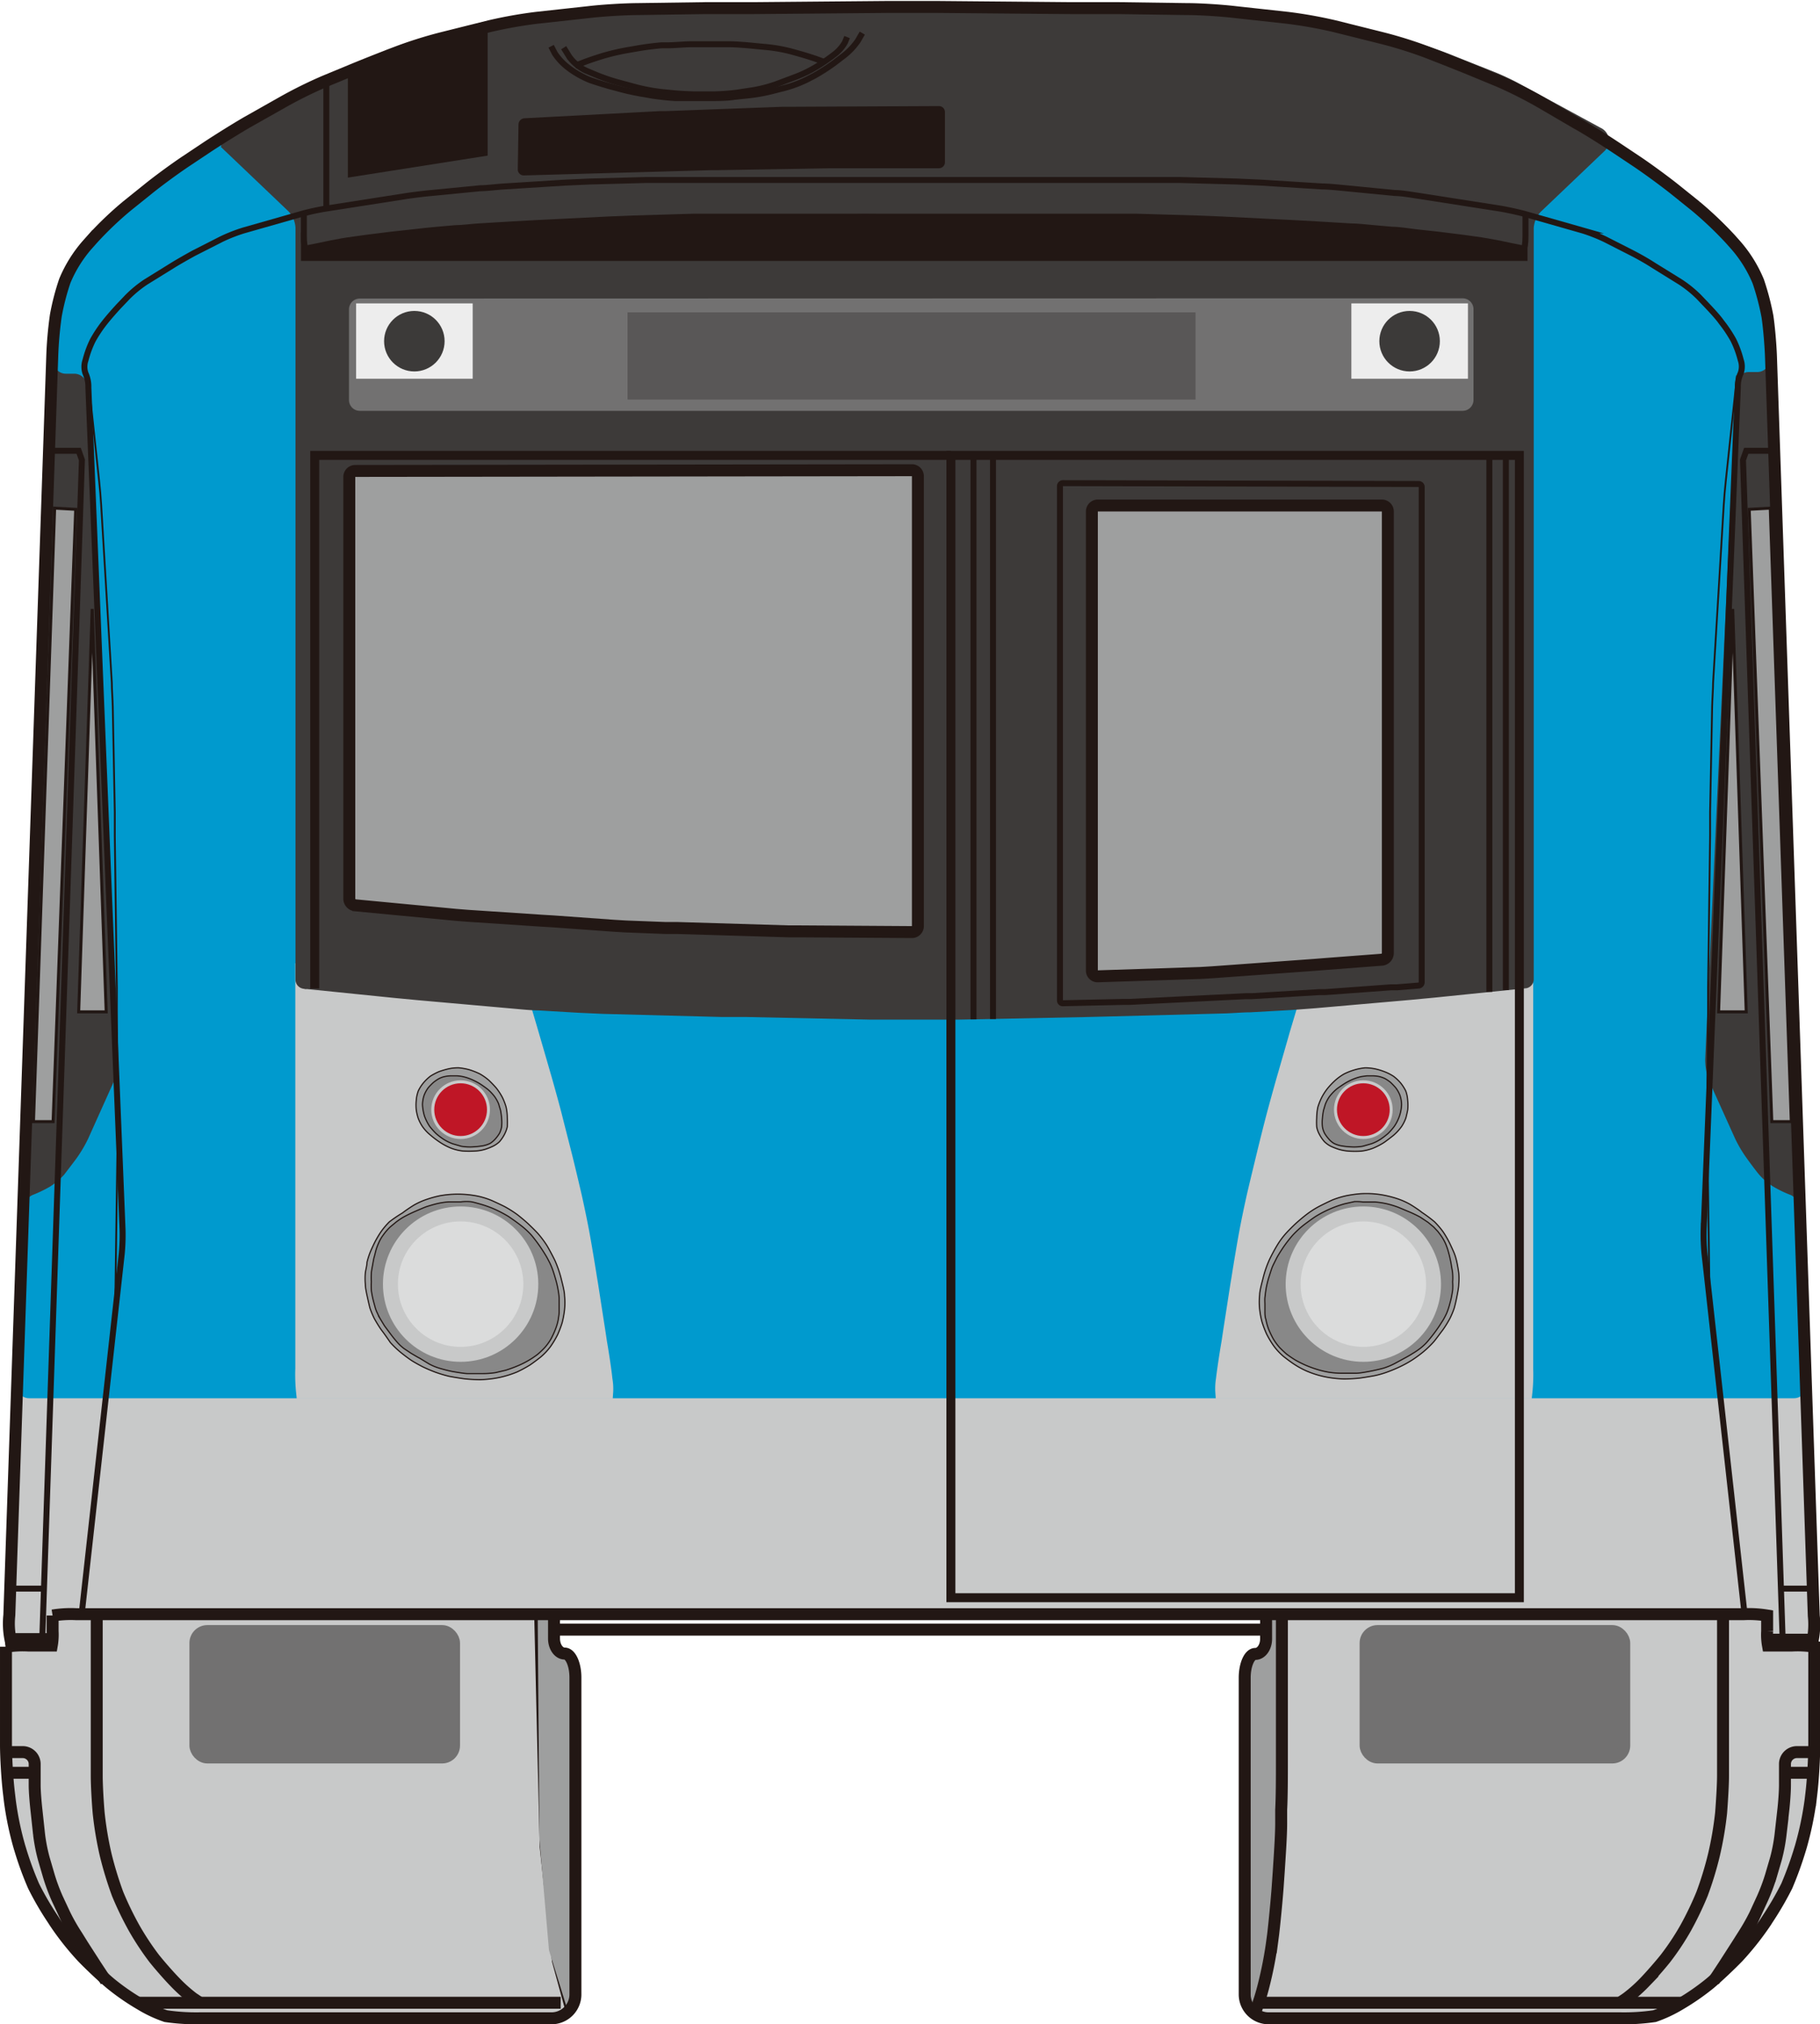 <svg id="图层_3" data-name="图层 3" xmlns="http://www.w3.org/2000/svg" viewBox="0 0 152.2 169.27">
    <defs>
        <style>
            .cls-1,
            .cls-11,
            .cls-12,
            .cls-16,
            .cls-17,
            .cls-18,
            .cls-26,
            .cls-6,
            .cls-7,
            .cls-9 {
                fill: none;
            }

            .cls-1,
            .cls-12,
            .cls-16,
            .cls-17,
            .cls-23,
            .cls-24,
            .cls-25,
            .cls-26 {
                stroke: #221714;
            }

            .cls-1,
            .cls-11,
            .cls-12,
            .cls-14,
            .cls-15,
            .cls-16,
            .cls-17,
            .cls-18,
            .cls-23,
            .cls-24,
            .cls-25,
            .cls-26,
            .cls-4,
            .cls-6,
            .cls-7,
            .cls-9 {
                stroke-miterlimit: 10;
            }

            .cls-2 {
                fill: #c8c9c9;
            }

            .cls-25,
            .cls-3 {
                fill: #9e9f9f;
            }

            .cls-4,
            .cls-8 {
                fill: #3d3a39;
            }

            .cls-4,
            .cls-9 {
                stroke: #3d3a39;
            }

            .cls-5 {
                fill: #009ACE;
            }

            .cls-14,
            .cls-15,
            .cls-6,
            .cls-7 {
                stroke: #c8c9c9;
            }

            .cls-6 {
                stroke-width: 0.99px;
            }

            .cls-7 {
                stroke-width: 0.99px;
            }

            .cls-10 {
                fill: #727171;
            }

            .cls-11,
            .cls-18 {
                stroke: #727171;
            }

            .cls-12,
            .cls-24 {
                stroke-width: 0.1px;
            }

            .cls-13 {
                fill: #888;
            }

            .cls-14 {
                fill: #bf1626;
            }

            .cls-14,
            .cls-25 {
                stroke-width: 0.25px;
            }

            .cls-15 {
                fill: #dbdcdc;
                stroke-width: 1.25px;
            }

            .cls-16,
            .cls-23 {
                stroke-width: 0.5px;
            }

            .cls-17 {
                stroke-width: 0.75px;
            }

            .cls-18 {
                stroke-width: 0.91px;
            }

            .cls-19 {
                fill: #ededed;
            }

            .cls-20 {
                fill: #3c3a39;
            }

            .cls-21 {
                fill: #595757;
            }

            .cls-22,
            .cls-23,
            .cls-24 {
                fill: #221714;
            }

            .cls-26 {
                stroke-width: 0.15px;
            }
        </style>
    </defs>
    <title>萝10车头</title>
    <path class="cls-1"
        d="M123.88,198.44v12.32c0,1.1,0,2.9.07,4l0,1.12c0,1.09.12,2.89.2,4l.09,1.29c.07,1.1.25,2.89.38,4l.07.53a31.06,31.06,0,0,0,.73,3.77,22,22,0,0,0,.65,2.1l.17.32"
        transform="translate(-78.91 -63.43)" />
    <polyline class="cls-2"
        points="1.5 113.95 0.82 136.27 0.5 141.25 0.86 150.65 2.8 157.75 6.08 162.71 10.92 167.18 14.33 168.77 46.35 168.77 47.22 167.92 46.16 164.04 45.13 154.45 44.67 134.86 107.38 134.86 106.97 155.5 106.27 163.08 105.09 167.47 105.28 168.77 136.84 168.77 139.75 168.03 143.3 165.28 148.55 159.79 151 152.75 151.75 143.63 150.91 113.25" />
    <polygon class="cls-3"
        points="44.97 135.7 45.11 153.84 45.91 163.08 47.36 167.75 48.12 167.18 48.12 139.8 47.29 138.07 46.42 137.8 46.33 135.24 44.97 135.24 44.97 135.7" />
    <polygon class="cls-3"
        points="107.2 135.7 107.06 153.84 106.27 163.08 104.82 167.75 104.06 167.18 104.06 139.8 104.89 138.07 105.76 137.8 105.84 135.24 107.2 135.24 107.2 135.7" />
    <polyline class="cls-4" points="4.34 30.6 8.84 30.6 10.92 90.4 7.12 99.96 1.93 101.53" />
    <polyline class="cls-4" points="148.23 30.6 143.73 30.6 141.66 90.4 145.45 99.96 150.65 101.53" />
    <path class="cls-5"
        d="M108.13,70.82l-7.53,2.71a19.86,19.86,0,0,0-1.83.8l-.28.15a19.83,19.83,0,0,0-1.72,1l0,0c-.46.3-1.2.81-1.64,1.14l-3.9,2.88c-.45.33-1.14.9-1.55,1.27l-1.16,1c-.4.37-1,1-1.44,1.39l-.43.44a11.49,11.49,0,0,0-1.22,1.56l0,0c-.28.47-.66,1.17-.84,1.55A12.17,12.17,0,0,0,84,88.47l-.1.44c-.13.53-.29,1.39-.36,1.91a17.9,17.9,0,0,0-.13,2v.86a1,1,0,0,0,1,1h.71a1.06,1.06,0,0,1,1.06,1c0,.53.08,1.41.11,2L88.77,152a4.81,4.81,0,0,1-.36,1.91l-2.13,4.74a11,11,0,0,1-1,1.68c-.31.42-.76,1-1,1.32a5.89,5.89,0,0,1-1.18,1,10.52,10.52,0,0,1-1.48.71,1.44,1.44,0,0,0-.79,1.26l-.49,14.73a1,1,0,0,0,1,1H228.94a1,1,0,0,0,1-1l-.48-14.73a1.44,1.44,0,0,0-.79-1.26,9.26,9.26,0,0,1-1.49-.72,5.24,5.24,0,0,1-1.17-1c-.25-.3-.7-.9-1-1.32a10.66,10.66,0,0,1-1-1.68l-2.14-4.74a5,5,0,0,1-.36-1.91L224,97.54c0-.55.07-1.43.1-2a1.06,1.06,0,0,1,1.06-1h.71a1,1,0,0,0,1-1v-.86c0-.55-.06-1.43-.12-2s-.23-1.38-.36-1.92l-.11-.43a10.59,10.59,0,0,0-.54-1.67,16.5,16.5,0,0,0-.84-1.55v0a10.3,10.3,0,0,0-1.23-1.56l-.43-.44c-.38-.39-1-1-1.44-1.39l-1.16-1c-.41-.37-1.1-.94-1.54-1.27l-3.9-2.88c-.44-.33-1.18-.84-1.64-1.14l0,0a20,20,0,0,0-1.73-1l-.27-.15a19.86,19.86,0,0,0-1.83-.8l-7.53-2.71"
        transform="translate(-78.91 -63.43)" />
    <path class="cls-2"
        d="M129.63,178.76a4.53,4.53,0,0,1,.06,1.12H104.17a14.07,14.07,0,0,1-.07-2V144.47a5,5,0,0,1,1.56.24c.85.21,2.43.49,3.51.64l11.45,1.59,2,.28a2.72,2.72,0,0,1,.29.73c.12.4.39,1.31.59,2s.63,2.16.93,3.21l.1.34c.3,1.05.72,2.57.92,3.37s.56,2.2.79,3.11.56,2.31.75,3.12.51,2.32.7,3.34.48,2.76.65,3.84l.08.48c.17,1.08.44,2.84.61,3.92l.15,1C129.37,176.77,129.57,178.15,129.63,178.76Z"
        transform="translate(-78.91 -63.43)" />
    <path class="cls-6"
        d="M129.63,178.76a4.53,4.53,0,0,1,.06,1.12H104.17a14.07,14.07,0,0,1-.07-2V144.47a5,5,0,0,1,1.56.24c.85.21,2.43.49,3.51.64l11.45,1.59,2,.28a2.72,2.72,0,0,1,.29.73c.12.4.39,1.31.59,2s.63,2.16.93,3.21l.1.34c.3,1.05.72,2.57.92,3.37s.56,2.2.79,3.11.56,2.31.75,3.12.51,2.32.7,3.34.48,2.76.65,3.84l.08.48c.17,1.08.44,2.84.61,3.92l.15,1C129.37,176.77,129.57,178.15,129.63,178.76Z"
        transform="translate(-78.91 -63.43)" />
    <path class="cls-2"
        d="M181.09,178.76a4.81,4.81,0,0,0-.05,1.12h25.52a14.07,14.07,0,0,0,.07-2V144.47a5,5,0,0,0-1.56.24c-.85.21-2.43.5-3.52.64l-11.45,1.59-2,.28a3.39,3.39,0,0,0-.28.73l-.6,2c-.2.72-.62,2.16-.92,3.21l-.1.34c-.3,1.05-.72,2.57-.93,3.37s-.56,2.2-.78,3.11-.56,2.31-.75,3.12-.51,2.32-.7,3.34-.48,2.76-.65,3.84l-.08.48c-.17,1.08-.44,2.84-.61,3.92l-.15,1C181.36,176.77,181.16,178.15,181.09,178.76Z"
        transform="translate(-78.91 -63.43)" />
    <path class="cls-7"
        d="M181.09,178.76a4.81,4.81,0,0,0-.05,1.12h25.52a14.07,14.07,0,0,0,.07-2V144.47a5,5,0,0,0-1.56.24c-.85.21-2.43.5-3.52.64l-11.45,1.59-2,.28a3.39,3.39,0,0,0-.28.73l-.6,2c-.2.72-.62,2.16-.92,3.21l-.1.34c-.3,1.05-.72,2.57-.93,3.37s-.56,2.2-.78,3.11-.56,2.31-.75,3.12-.51,2.32-.7,3.34-.48,2.76-.65,3.84l-.08.48c-.17,1.08-.44,2.84-.61,3.92l-.15,1C181.36,176.77,181.16,178.15,181.09,178.76Z"
        transform="translate(-78.91 -63.43)" />
    <path class="cls-8"
        d="M160.1,64.15h2l14.22.13c.55,0,1.45,0,2,.07l4.67.3c.55,0,1.45.12,2,.19l3.43.45c.54.07,1.42.24,2,.37l2,.5c.53.14,1.4.37,1.93.53l3.5,1c.53.15,1.38.45,1.89.65l4,1.59c.51.2,1.32.58,1.81.84l7,3.8a.69.69,0,0,1,.16,1.16l-5.32,5.07a2.67,2.67,0,0,0-.72,1.69v62.82a.26.26,0,0,1-.19.26l-1.18.12-6.44.66-2,.19-8,.7-2,.15-3.41.19c-.55,0-1.45.07-2,.09l-9.89.26-2,.05-10.45.21-2,0h-1c-.55,0-1.45,0-2,0h-.43l-2,0-10.45-.22-2,0-9.89-.26-2-.09-3.41-.2c-.55,0-1.44-.09-2-.14l-8-.71-2-.19-6.38-.65-1.21-.12a.27.27,0,0,1-.22-.27V82.45a2.67,2.67,0,0,0-.72-1.69l-5.32-5.07a.69.69,0,0,1,.16-1.17l7-3.79c.49-.26,1.3-.64,1.81-.85l4-1.58c.52-.21,1.37-.5,1.89-.65l3.51-1,1.93-.52,2-.5c.53-.13,1.42-.3,2-.37l3.43-.45c.54-.07,1.44-.16,2-.2l4.67-.29c.55,0,1.44-.07,2-.07l14.23-.13h2Z"
        transform="translate(-78.91 -63.43)" />
    <path class="cls-9"
        d="M160.1,64.15h2l14.22.13c.55,0,1.45,0,2,.07l4.67.3c.55,0,1.45.12,2,.19l3.43.45c.54.07,1.42.24,2,.37l2,.5c.53.14,1.4.37,1.93.53l3.5,1c.53.15,1.38.45,1.89.65l4,1.59c.51.2,1.32.58,1.81.84l7,3.8a.69.69,0,0,1,.16,1.16l-5.32,5.07a2.67,2.67,0,0,0-.72,1.69v62.82a.26.26,0,0,1-.19.26l-1.18.12-6.44.66-2,.19-8,.7-2,.15-3.41.19c-.55,0-1.45.07-2,.09l-9.89.26-2,.05-10.45.21-2,0h-1c-.55,0-1.45,0-2,0h-.43l-2,0-10.45-.22-2,0-9.89-.26-2-.09-3.41-.2c-.55,0-1.44-.09-2-.14l-8-.71-2-.19-6.38-.65-1.21-.12a.27.27,0,0,1-.22-.27V82.45a2.67,2.67,0,0,0-.72-1.69l-5.32-5.07a.69.69,0,0,1,.16-1.17l7-3.79c.49-.26,1.3-.64,1.81-.85l4-1.58c.52-.21,1.37-.5,1.89-.65l3.51-1,1.93-.52,2-.5c.53-.13,1.42-.3,2-.37l3.43-.45c.54-.07,1.44-.16,2-.2l4.67-.29c.55,0,1.44-.07,2-.07l14.23-.13h2Z"
        transform="translate(-78.91 -63.43)" />
    <path class="cls-1"
        d="M83.31,200.49H79.78a6.61,6.61,0,0,1-.09-2l3.59-105.3a31.91,31.91,0,0,1,.3-3.38,20.23,20.23,0,0,1,.75-2.89,11,11,0,0,1,1.86-3l.48-.54a28.9,28.9,0,0,1,2.89-2.75l1.73-1.39c.85-.69,2.3-1.75,3.22-2.36l1.68-1.12c.92-.61,2.44-1.56,3.39-2.11L102.5,72a37,37,0,0,1,3.57-1.77l2.08-.86c1-.42,2.69-1.09,3.72-1.48l.18-.07a35.66,35.66,0,0,1,3.8-1.2l4-1a37.61,37.61,0,0,1,3.93-.7l4.39-.48c1.09-.13,2.88-.24,4-.25l5.69-.08,4,0,11.34-.1h4l11.31.1,4,0,5.68.08c1.1,0,2.9.12,4,.25l4.39.48a37.61,37.61,0,0,1,3.93.7l4,1a35.83,35.83,0,0,1,3.81,1.2l.18.07c1,.39,2.7,1.06,3.71,1.48l2.08.86A36.06,36.06,0,0,1,207.79,72l2.91,1.7c1,.55,2.48,1.5,3.4,2.11l1.68,1.12c.91.61,2.36,1.67,3.22,2.36l1.73,1.39a31.24,31.24,0,0,1,2.89,2.75l.48.54a11,11,0,0,1,1.85,3,21.75,21.75,0,0,1,.76,2.89c.12.76.26,2.28.3,3.38l3.58,105.3a6.82,6.82,0,0,1-.08,2h-3.82"
        transform="translate(-78.91 -63.43)" />
    <path class="cls-1"
        d="M125.24,198.44v2c0,.7.4,1.26.89,1.26s.9.9.9,2V230.2a2,2,0,0,1-2,2H95.56a17.53,17.53,0,0,1-2.78-.18,10.76,10.76,0,0,1-2.13-1,19.31,19.31,0,0,1-2.51-1.74c-.63-.53-1.69-1.52-2.34-2.2a23.32,23.32,0,0,1-2.29-2.89l-.18-.28a25.2,25.2,0,0,1-1.61-2.77,27.37,27.37,0,0,1-1.1-3l-.08-.26a26.23,26.23,0,0,1-.81-3.9l-.08-.68c-.13-1.09-.24-2.89-.24-4v-8.17a8.62,8.62,0,0,1,1.88-.1h1.95a5.14,5.14,0,0,0,.07-1.2v-1.31a9.28,9.28,0,0,1,2-.11H224.69a9.28,9.28,0,0,1,2,.11v1.31a5.14,5.14,0,0,0,.07,1.2h2a8.49,8.49,0,0,1,1.87.1v8.17c0,1.1-.1,2.9-.23,4l-.08.68a27.59,27.59,0,0,1-.82,3.9l-.08.26a29.85,29.85,0,0,1-1.09,3,26.94,26.94,0,0,1-1.61,2.77l-.18.28a24.29,24.29,0,0,1-2.29,2.89c-.66.68-1.71,1.67-2.34,2.2a20,20,0,0,1-2.51,1.74,11.3,11.3,0,0,1-2.13,1,17.53,17.53,0,0,1-2.78.18H185a2,2,0,0,1-2-2V203.73c0-1.1.4-2,.89-2s.9-.56.9-1.26v-2.06"
        transform="translate(-78.91 -63.43)" />
    <path class="cls-1"
        d="M87,198.44v10c0,1.1,0,2.66,0,3.47s.08,2.2.16,3.11a29,29,0,0,0,.59,3.52,30.57,30.57,0,0,0,1,3.27,27.42,27.42,0,0,0,1.38,2.85,23.13,23.13,0,0,0,1.67,2.53c.47.59,1.26,1.49,1.76,2a12.73,12.73,0,0,0,1.49,1.33l.6.4"
        transform="translate(-78.91 -63.43)" />
    <polyline class="cls-1" points="11.43 167.47 20.98 167.47 46.89 167.47" />
    <rect class="cls-10" x="16.34" y="136.39" width="21.63" height="10.57" rx="1" />
    <rect class="cls-11" x="16.34" y="136.39" width="21.63" height="10.57" rx="1" />
    <path class="cls-1"
        d="M79.41,209.94h1.4a1,1,0,0,1,1,1l0,1.77c0,.55.08,1.45.14,2l.23,2.13a14.46,14.46,0,0,0,.39,2l.43,1.47a16,16,0,0,0,.69,1.86l.64,1.37a16.41,16.41,0,0,0,1,1.75l.51.82,1.08,1.68.85,1.29"
        transform="translate(-78.91 -63.43)" />
    <line class="cls-1" x1="0.54" y1="148.24" x2="2.94" y2="148.24" />
    <path class="cls-1"
        d="M186.11,198.44v12.32c0,1.1,0,2.9-.06,4l0,1.12c0,1.09-.13,2.89-.2,4l-.09,1.29c-.08,1.1-.25,2.89-.38,4l-.07.53a33.11,33.11,0,0,1-.73,3.77,18.46,18.46,0,0,1-.66,2.1l-.16.32"
        transform="translate(-78.91 -63.43)" />
    <path class="cls-1"
        d="M223,198.44v10c0,1.1,0,2.66,0,3.47s-.09,2.2-.16,3.11a29.16,29.16,0,0,1-.6,3.52,28.44,28.44,0,0,1-1,3.27,27.29,27.29,0,0,1-1.37,2.85,21.77,21.77,0,0,1-1.68,2.53c-.47.59-1.26,1.49-1.75,2a12.69,12.69,0,0,1-1.5,1.33l-.59.4"
        transform="translate(-78.91 -63.43)" />
    <polyline class="cls-1" points="140.74 167.47 131.19 167.47 105.28 167.47" />
    <rect class="cls-10" x="114.2" y="136.39" width="21.63" height="10.57" rx="1" />
    <rect class="cls-11" x="114.2" y="136.39" width="21.63" height="10.57" rx="1" />
    <path class="cls-1"
        d="M230.58,209.94h-1.4a1,1,0,0,0-1,1l0,1.77c0,.55-.07,1.45-.13,2l-.24,2.13a14.43,14.43,0,0,1-.38,2l-.43,1.47a16.09,16.09,0,0,1-.7,1.86l-.63,1.37a18.42,18.42,0,0,1-1,1.75l-.52.82-1.08,1.68-.85,1.29"
        transform="translate(-78.91 -63.43)" />
    <line class="cls-1" x1="151.63" y1="148.24" x2="149.23" y2="148.24" />
    <line class="cls-1" x1="46.33" y1="136.27" x2="105.87" y2="136.27" />
    <path class="cls-3"
        d="M155.17,102.75a.5.5,0,0,1,.5.5v37.62a.5.5,0,0,1-.5.5l-9.3-.06h-1l-9.28-.28-1,0-3.37-.13-1-.06-5-.36-1-.06-6.18-.41-1-.08-8.43-.8a.56.56,0,0,1-.49-.55V103.31a.5.5,0,0,1,.5-.5Z"
        transform="translate(-78.91 -63.43)" />
    <path class="cls-1"
        d="M155.17,102.75a.5.5,0,0,1,.5.5v37.62a.5.5,0,0,1-.5.5l-9.3-.06h-1l-9.28-.28-1,0-3.37-.13-1-.06-5-.36-1-.06-6.18-.41-1-.08-8.43-.8a.56.56,0,0,1-.49-.55V103.31a.5.5,0,0,1,.5-.5Z"
        transform="translate(-78.91 -63.43)" />
    <path class="cls-3"
        d="M170.22,106.2a.5.5,0,0,1,.5-.5h23.75a.5.5,0,0,1,.5.5v36.94a.56.56,0,0,1-.5.54l-4.6.35-1,.08-8.56.62-1,.06-8.59.28a.48.48,0,0,1-.5-.49Z"
        transform="translate(-78.91 -63.43)" />
    <path class="cls-1"
        d="M170.22,106.2a.5.5,0,0,1,.5-.5h23.75a.5.5,0,0,1,.5.5v36.94a.56.56,0,0,1-.5.54l-4.6.35-1,.08-8.56.62-1,.06-8.59.28a.48.48,0,0,1-.5-.49Z"
        transform="translate(-78.91 -63.43)" />
    <path class="cls-3"
        d="M117.28,152.72a5.37,5.37,0,0,1,.84.15,5.87,5.87,0,0,1,.92.36,4.85,4.85,0,0,1,.75.53c.19.18.47.47.63.66a5.09,5.09,0,0,1,.5.77,4.82,4.82,0,0,1,.31.8,4.06,4.06,0,0,1,.1.9,7.51,7.51,0,0,1,0,.77,2.59,2.59,0,0,1-.24.64,3.25,3.25,0,0,1-.41.6,2.21,2.21,0,0,1-.51.36,4.86,4.86,0,0,1-.7.28,3.51,3.51,0,0,1-.84.14,8.1,8.1,0,0,1-1,0,4.05,4.05,0,0,1-1-.24,5.24,5.24,0,0,1-.88-.46,7.66,7.66,0,0,1-.84-.63,3.54,3.54,0,0,1-.68-.73,3.45,3.45,0,0,1-.36-.72,4.42,4.42,0,0,1-.15-.66,4.17,4.17,0,0,1,0-.81,3,3,0,0,1,.17-.78,3.4,3.4,0,0,1,.42-.66,3.9,3.9,0,0,1,.59-.57,5.31,5.31,0,0,1,.72-.38,7.11,7.11,0,0,1,.87-.25A3.68,3.68,0,0,1,117.28,152.72Z"
        transform="translate(-78.91 -63.43)" />
    <path class="cls-12"
        d="M117.28,152.72a5.37,5.37,0,0,1,.84.15,5.87,5.87,0,0,1,.92.36,4.85,4.85,0,0,1,.75.53c.19.18.47.47.63.66a5.09,5.09,0,0,1,.5.77,4.82,4.82,0,0,1,.31.8,4.06,4.06,0,0,1,.1.9,7.51,7.51,0,0,1,0,.77,2.59,2.59,0,0,1-.24.64,3.25,3.25,0,0,1-.41.6,2.21,2.21,0,0,1-.51.36,4.86,4.86,0,0,1-.7.28,3.51,3.51,0,0,1-.84.14,8.1,8.1,0,0,1-1,0,4.05,4.05,0,0,1-1-.24,5.24,5.24,0,0,1-.88-.46,7.66,7.66,0,0,1-.84-.63,3.54,3.54,0,0,1-.68-.73,3.45,3.45,0,0,1-.36-.72,4.42,4.42,0,0,1-.15-.66,4.17,4.17,0,0,1,0-.81,3,3,0,0,1,.17-.78,3.4,3.4,0,0,1,.42-.66,3.9,3.9,0,0,1,.59-.57,5.31,5.31,0,0,1,.72-.38,7.11,7.11,0,0,1,.87-.25A3.68,3.68,0,0,1,117.28,152.72Z"
        transform="translate(-78.91 -63.43)" />
    <path class="cls-13"
        d="M117.59,153.45a4.08,4.08,0,0,1,.6.18,5.55,5.55,0,0,1,.78.38c.23.14.55.37.73.51a3.94,3.94,0,0,1,.56.59,2.91,2.91,0,0,1,.35.63l.16.54a6.64,6.64,0,0,1,.09.66,4.13,4.13,0,0,1,0,.71,2.19,2.19,0,0,1-.17.53,2.92,2.92,0,0,1-.35.48,2.13,2.13,0,0,1-.44.38,2.48,2.48,0,0,1-.65.21,8.39,8.39,0,0,1-.93.09,4.24,4.24,0,0,1-.84-.06l-.72-.21a4,4,0,0,1-.75-.37,5.75,5.75,0,0,1-.63-.48,6.27,6.27,0,0,1-.53-.59,3.92,3.92,0,0,1-.44-.87,4,4,0,0,1-.17-.95,2.58,2.58,0,0,1,.14-.8,2.62,2.62,0,0,1,.34-.62,4.7,4.7,0,0,1,.44-.45,3.26,3.26,0,0,1,.47-.32,1.84,1.84,0,0,1,.48-.17,2.74,2.74,0,0,1,.51-.06h.51A3.78,3.78,0,0,1,117.59,153.45Z"
        transform="translate(-78.91 -63.43)" />
    <path class="cls-12"
        d="M117.59,153.45a4.08,4.08,0,0,1,.6.18,5.55,5.55,0,0,1,.78.38c.23.14.55.37.73.51a3.94,3.94,0,0,1,.56.59,2.91,2.91,0,0,1,.35.63l.16.54a6.64,6.64,0,0,1,.09.66,4.13,4.13,0,0,1,0,.71,2.19,2.19,0,0,1-.17.53,2.92,2.92,0,0,1-.35.48,2.13,2.13,0,0,1-.44.38,2.48,2.48,0,0,1-.65.21,8.39,8.39,0,0,1-.93.09,4.24,4.24,0,0,1-.84-.06l-.72-.21a4,4,0,0,1-.75-.37,5.75,5.75,0,0,1-.63-.48,6.27,6.27,0,0,1-.53-.59,3.92,3.92,0,0,1-.44-.87,4,4,0,0,1-.17-.95,2.58,2.58,0,0,1,.14-.8,2.62,2.62,0,0,1,.34-.62,4.7,4.7,0,0,1,.44-.45,3.26,3.26,0,0,1,.47-.32,1.84,1.84,0,0,1,.48-.17,2.74,2.74,0,0,1,.51-.06h.51A3.78,3.78,0,0,1,117.59,153.45Z"
        transform="translate(-78.91 -63.43)" />
    <circle class="cls-14" cx="38.52" cy="92.79" r="2.33" />
    <path class="cls-3"
        d="M111.47,165.6a6.43,6.43,0,0,0-.7.83,8.48,8.48,0,0,0-.52.88c-.13.26-.31.65-.39.85a6.22,6.22,0,0,0-.26.83c0,.25-.11.65-.14.88a5.85,5.85,0,0,0,0,.94c0,.28.1.76.17,1.07s.16.73.22.94a7.07,7.07,0,0,0,.37.88c.15.27.43.74.63,1s.52.72.71,1a8.33,8.33,0,0,0,.85.81c.28.23.67.52.88.66s.62.37.91.52.81.37,1.14.49a11.18,11.18,0,0,0,1.14.34c.31.06.86.15,1.23.2s1,.08,1.37.08a9.45,9.45,0,0,0,1.57-.18,8.69,8.69,0,0,0,1.51-.47,10.34,10.34,0,0,0,1.07-.58c.24-.16.64-.46.89-.66a5.24,5.24,0,0,0,.82-.87,7.74,7.74,0,0,0,.6-1,8.84,8.84,0,0,0,.38-1,8,8,0,0,0,.2-1.08,6.06,6.06,0,0,0,0-1.2c0-.34-.18-1-.29-1.45a9.69,9.69,0,0,0-.51-1.47c-.17-.35-.47-.92-.68-1.27a8.63,8.63,0,0,0-.75-1c-.21-.23-.57-.58-.79-.79s-.63-.55-.91-.77a9.2,9.2,0,0,0-1.07-.68c-.31-.16-.81-.39-1.1-.52a6.83,6.83,0,0,0-1.16-.36,8.72,8.72,0,0,0-1.17-.15,9,9,0,0,0-1,0,8.36,8.36,0,0,0-1,.12,9,9,0,0,0-1.06.29,6.08,6.08,0,0,0-1.07.47,12.19,12.19,0,0,0-1,.68A11.73,11.73,0,0,0,111.47,165.6Z"
        transform="translate(-78.91 -63.43)" />
    <path class="cls-12"
        d="M111.47,165.6a6.43,6.43,0,0,0-.7.83,8.48,8.48,0,0,0-.52.88c-.13.26-.31.65-.39.85a6.22,6.22,0,0,0-.26.83c0,.25-.11.65-.14.88a5.85,5.85,0,0,0,0,.94c0,.28.1.76.17,1.07s.16.73.22.94a7.07,7.07,0,0,0,.37.88c.15.27.43.74.63,1s.52.72.71,1a8.33,8.33,0,0,0,.85.81c.28.23.67.52.88.66s.62.37.91.52.81.37,1.14.49a11.18,11.18,0,0,0,1.14.34c.31.06.86.15,1.23.2s1,.08,1.37.08a9.45,9.45,0,0,0,1.57-.18,8.69,8.69,0,0,0,1.51-.47,10.34,10.34,0,0,0,1.07-.58c.24-.16.64-.46.89-.66a5.24,5.24,0,0,0,.82-.87,7.74,7.74,0,0,0,.6-1,8.84,8.84,0,0,0,.38-1,8,8,0,0,0,.2-1.08,6.06,6.06,0,0,0,0-1.2c0-.34-.18-1-.29-1.45a9.69,9.69,0,0,0-.51-1.47c-.17-.35-.47-.92-.68-1.27a8.63,8.63,0,0,0-.75-1c-.21-.23-.57-.58-.79-.79s-.63-.55-.91-.77a9.2,9.2,0,0,0-1.07-.68c-.31-.16-.81-.39-1.1-.52a6.83,6.83,0,0,0-1.16-.36,8.72,8.72,0,0,0-1.17-.15,9,9,0,0,0-1,0,8.36,8.36,0,0,0-1,.12,9,9,0,0,0-1.06.29,6.08,6.08,0,0,0-1.07.47,12.19,12.19,0,0,0-1,.68A11.73,11.73,0,0,0,111.47,165.6Z"
        transform="translate(-78.91 -63.43)" />
    <path class="cls-13"
        d="M118.18,163.91c.19,0,.55.11.81.18a9.74,9.74,0,0,1,1.23.43,11.08,11.08,0,0,1,1.21.63c.25.17.71.49,1,.72a6.77,6.77,0,0,1,.91.83,13,13,0,0,1,.79,1.05c.22.33.5.77.61,1a6.18,6.18,0,0,1,.31.65c.07.17.2.56.29.88a7.85,7.85,0,0,1,.24,1,5.94,5.94,0,0,1,.09.69c0,.17,0,.43,0,.58s0,.41,0,.58-.05.46-.08.66a4.23,4.23,0,0,1-.23.79,7.18,7.18,0,0,1-.39.84,4.34,4.34,0,0,1-.52.71,7.34,7.34,0,0,1-.58.55,7.1,7.1,0,0,1-.76.51,7.35,7.35,0,0,1-1,.49c-.28.12-.69.26-.91.33l-.85.2a7.11,7.11,0,0,1-1.13.08c-.38,0-.92,0-1.18,0s-.79-.09-1.16-.15-.88-.2-1.16-.28a4.53,4.53,0,0,1-.93-.38L114,177c-.2-.1-.51-.29-.7-.4l-.6-.4a3.89,3.89,0,0,1-.48-.43c-.13-.14-.41-.47-.61-.74s-.45-.6-.55-.74l-.31-.51a5.44,5.44,0,0,1-.28-.54,2.94,2.94,0,0,1-.22-.61c-.05-.18-.13-.47-.17-.65s-.1-.48-.12-.67a5.62,5.62,0,0,1,0-.7,4.91,4.91,0,0,1,0-.67c0-.18.07-.51.11-.73s.09-.53.13-.66.1-.4.15-.58a4.53,4.53,0,0,1,.22-.59,3.56,3.56,0,0,1,.29-.54c.1-.14.25-.35.34-.45a4,4,0,0,1,.35-.37l.47-.39a6.09,6.09,0,0,1,.62-.42c.19-.11.63-.33,1-.49s.78-.34,1-.41.56-.17.81-.23a6.42,6.42,0,0,1,1-.15l1,0A4.14,4.14,0,0,1,118.18,163.91Z"
        transform="translate(-78.91 -63.43)" />
    <path class="cls-12"
        d="M118.18,163.91c.19,0,.55.11.81.18a9.74,9.74,0,0,1,1.23.43,11.08,11.08,0,0,1,1.21.63c.25.17.71.49,1,.72a6.77,6.77,0,0,1,.91.83,13,13,0,0,1,.79,1.05c.22.33.5.77.61,1a6.18,6.18,0,0,1,.31.65c.07.17.2.56.29.88a7.85,7.85,0,0,1,.24,1,5.94,5.94,0,0,1,.09.69c0,.17,0,.43,0,.58s0,.41,0,.58-.05.46-.08.66a4.23,4.23,0,0,1-.23.79,7.18,7.18,0,0,1-.39.84,4.34,4.34,0,0,1-.52.71,7.34,7.34,0,0,1-.58.55,7.1,7.1,0,0,1-.76.51,7.35,7.35,0,0,1-1,.49c-.28.12-.69.26-.91.33l-.85.2a7.11,7.11,0,0,1-1.13.08c-.38,0-.92,0-1.18,0s-.79-.09-1.16-.15-.88-.2-1.16-.28a4.53,4.53,0,0,1-.93-.38L114,177c-.2-.1-.51-.29-.7-.4l-.6-.4a3.89,3.89,0,0,1-.48-.43c-.13-.14-.41-.47-.61-.74s-.45-.6-.55-.74l-.31-.51a5.44,5.44,0,0,1-.28-.54,2.94,2.94,0,0,1-.22-.61c-.05-.18-.13-.47-.17-.65s-.1-.48-.12-.67a5.62,5.62,0,0,1,0-.7,4.91,4.91,0,0,1,0-.67c0-.18.07-.51.11-.73s.09-.53.13-.66.1-.4.15-.58a4.53,4.53,0,0,1,.22-.59,3.56,3.56,0,0,1,.29-.54c.1-.14.25-.35.34-.45a4,4,0,0,1,.35-.37l.47-.39a6.09,6.09,0,0,1,.62-.42c.19-.11.63-.33,1-.49s.78-.34,1-.41.56-.17.81-.23a6.42,6.42,0,0,1,1-.15l1,0A4.14,4.14,0,0,1,118.18,163.91Z"
        transform="translate(-78.91 -63.43)" />
    <circle class="cls-15" cx="38.52" cy="107.38" r="5.87" />
    <path class="cls-3"
        d="M193.08,152.72a4.76,4.76,0,0,0-.85.16,5.2,5.2,0,0,0-.91.35,4.31,4.31,0,0,0-.75.54,6.5,6.5,0,0,0-.63.66,4.63,4.63,0,0,0-.5.77,5.13,5.13,0,0,0-.32.8,4.55,4.55,0,0,0-.1.89,6.85,6.85,0,0,0,0,.77,2.1,2.1,0,0,0,.24.65,3,3,0,0,0,.41.59,2.23,2.23,0,0,0,.51.37,5.51,5.51,0,0,0,.69.27,4.29,4.29,0,0,0,.85.15,8.14,8.14,0,0,0,1,0,4.17,4.17,0,0,0,1-.24,6.06,6.06,0,0,0,.88-.45c.23-.15.6-.44.84-.63a4.19,4.19,0,0,0,.68-.74,3.45,3.45,0,0,0,.36-.72c.05-.19.12-.49.15-.66a4.17,4.17,0,0,0,0-.8,2.68,2.68,0,0,0-.16-.79,3.73,3.73,0,0,0-.42-.66,3.77,3.77,0,0,0-.59-.56,3.83,3.83,0,0,0-.73-.38,5.31,5.31,0,0,0-.86-.26A4.47,4.47,0,0,0,193.08,152.72Z"
        transform="translate(-78.91 -63.43)" />
    <path class="cls-12"
        d="M193.08,152.72a4.76,4.76,0,0,0-.85.16,5.2,5.2,0,0,0-.91.35,4.31,4.31,0,0,0-.75.54,6.5,6.5,0,0,0-.63.66,4.63,4.63,0,0,0-.5.77,5.13,5.13,0,0,0-.32.8,4.55,4.55,0,0,0-.1.89,6.85,6.85,0,0,0,0,.77,2.1,2.1,0,0,0,.24.65,3,3,0,0,0,.41.59,2.23,2.23,0,0,0,.51.37,5.51,5.51,0,0,0,.69.27,4.29,4.29,0,0,0,.85.15,8.14,8.14,0,0,0,1,0,4.17,4.17,0,0,0,1-.24,6.06,6.06,0,0,0,.88-.45c.23-.15.6-.44.84-.63a4.19,4.19,0,0,0,.68-.74,3.45,3.45,0,0,0,.36-.72c.05-.19.12-.49.15-.66a4.17,4.17,0,0,0,0-.8,2.68,2.68,0,0,0-.16-.79,3.73,3.73,0,0,0-.42-.66,3.77,3.77,0,0,0-.59-.56,3.83,3.83,0,0,0-.73-.38,5.31,5.31,0,0,0-.86-.26A4.47,4.47,0,0,0,193.08,152.72Z"
        transform="translate(-78.91 -63.43)" />
    <path class="cls-13"
        d="M192.77,153.45a4.08,4.08,0,0,0-.6.18,4.8,4.8,0,0,0-.79.39c-.22.14-.55.36-.72.5a4.07,4.07,0,0,0-.57.6,3,3,0,0,0-.34.63c-.05.15-.12.39-.16.53a4.8,4.8,0,0,0-.09.66,3.3,3.3,0,0,0,0,.71,1.83,1.83,0,0,0,.17.53,2.92,2.92,0,0,0,.35.48,1.72,1.72,0,0,0,.44.38,2.36,2.36,0,0,0,.65.21,6.52,6.52,0,0,0,.92.09,4.13,4.13,0,0,0,.84-.06l.73-.21a3.48,3.48,0,0,0,.75-.37,6.9,6.9,0,0,0,.63-.48,5.19,5.19,0,0,0,.52-.59,3.54,3.54,0,0,0,.44-.87,3.44,3.44,0,0,0,.18-.95,2.58,2.58,0,0,0-.14-.8,2.64,2.64,0,0,0-.35-.62,6.14,6.14,0,0,0-.43-.45,3.26,3.26,0,0,0-.47-.32,2.52,2.52,0,0,0-.48-.17,3,3,0,0,0-.52-.06h-.51Z"
        transform="translate(-78.91 -63.43)" />
    <path class="cls-12"
        d="M192.77,153.45a4.08,4.08,0,0,0-.6.18,4.8,4.8,0,0,0-.79.39c-.22.14-.55.36-.72.5a4.07,4.07,0,0,0-.57.6,3,3,0,0,0-.34.63c-.05.15-.12.39-.16.53a4.8,4.8,0,0,0-.09.66,3.3,3.3,0,0,0,0,.71,1.83,1.83,0,0,0,.17.53,2.92,2.92,0,0,0,.35.48,1.72,1.72,0,0,0,.44.38,2.36,2.36,0,0,0,.65.21,6.52,6.52,0,0,0,.92.09,4.13,4.13,0,0,0,.84-.06l.73-.21a3.48,3.48,0,0,0,.75-.37,6.9,6.9,0,0,0,.63-.48,5.19,5.19,0,0,0,.52-.59,3.54,3.54,0,0,0,.44-.87,3.44,3.44,0,0,0,.18-.95,2.58,2.58,0,0,0-.14-.8,2.64,2.64,0,0,0-.35-.62,6.14,6.14,0,0,0-.43-.45,3.26,3.26,0,0,0-.47-.32,2.52,2.52,0,0,0-.48-.17,3,3,0,0,0-.52-.06h-.51Z"
        transform="translate(-78.91 -63.43)" />
    <circle class="cls-14" cx="114.01" cy="92.79" r="2.33" />
    <path class="cls-3"
        d="M198.88,165.6a7.32,7.32,0,0,1,.71.83,8.64,8.64,0,0,1,.52.89c.13.26.3.64.39.85a4.76,4.76,0,0,1,.25.83c.05.24.12.64.15.88a4.81,4.81,0,0,1,0,.93c0,.28-.1.76-.16,1.07s-.16.73-.22.94a6.49,6.49,0,0,1-.37.88c-.15.28-.43.74-.63,1s-.53.72-.72.94a8.4,8.4,0,0,1-.85.82,10.81,10.81,0,0,1-.88.65,8.91,8.91,0,0,1-.91.52,11.65,11.65,0,0,1-1.13.49,7.81,7.81,0,0,1-1.15.34c-.3.06-.85.15-1.22.2s-1,.08-1.37.08a9.45,9.45,0,0,1-1.57-.18,8.17,8.17,0,0,1-1.51-.47,7,7,0,0,1-1.07-.58c-.25-.16-.65-.46-.9-.66a5.19,5.19,0,0,1-.81-.87,7.74,7.74,0,0,1-.6-1,8.84,8.84,0,0,1-.38-1,6.78,6.78,0,0,1-.2-1.07,5.45,5.45,0,0,1,0-1.21c0-.34.19-1,.3-1.45a9,9,0,0,1,.51-1.47,14,14,0,0,1,.68-1.26,6.51,6.51,0,0,1,.75-1c.21-.23.56-.58.79-.79s.63-.55.91-.76a7.45,7.45,0,0,1,1.07-.68c.31-.16.8-.4,1.1-.53a7.51,7.51,0,0,1,1.16-.35,11,11,0,0,1,1.16-.16,9,9,0,0,1,1,0,8.12,8.12,0,0,1,1,.13,9,9,0,0,1,1.07.28,6.08,6.08,0,0,1,1.07.47c.27.16.73.46,1,.68A11.86,11.86,0,0,1,198.88,165.6Z"
        transform="translate(-78.91 -63.43)" />
    <path class="cls-12"
        d="M198.88,165.6a7.32,7.32,0,0,1,.71.83,8.64,8.64,0,0,1,.52.89c.13.26.3.64.39.85a4.76,4.76,0,0,1,.25.83c.05.24.12.64.15.88a4.81,4.81,0,0,1,0,.93c0,.28-.1.76-.16,1.07s-.16.73-.22.94a6.49,6.49,0,0,1-.37.88c-.15.28-.43.74-.63,1s-.53.72-.72.94a8.4,8.4,0,0,1-.85.82,10.81,10.81,0,0,1-.88.65,8.91,8.91,0,0,1-.91.52,11.65,11.65,0,0,1-1.13.49,7.81,7.81,0,0,1-1.15.34c-.3.06-.85.15-1.22.2s-1,.08-1.37.08a9.45,9.45,0,0,1-1.57-.18,8.17,8.17,0,0,1-1.51-.47,7,7,0,0,1-1.07-.58c-.25-.16-.65-.46-.9-.66a5.19,5.19,0,0,1-.81-.87,7.74,7.74,0,0,1-.6-1,8.84,8.84,0,0,1-.38-1,6.78,6.78,0,0,1-.2-1.07,5.45,5.45,0,0,1,0-1.21c0-.34.19-1,.3-1.45a9,9,0,0,1,.51-1.47,14,14,0,0,1,.68-1.26,6.51,6.51,0,0,1,.75-1c.21-.23.56-.58.79-.79s.63-.55.91-.76a7.45,7.45,0,0,1,1.07-.68c.31-.16.8-.4,1.1-.53a7.51,7.51,0,0,1,1.16-.35,11,11,0,0,1,1.16-.16,9,9,0,0,1,1,0,8.12,8.12,0,0,1,1,.13,9,9,0,0,1,1.07.28,6.08,6.08,0,0,1,1.07.47c.27.16.73.46,1,.68A11.86,11.86,0,0,1,198.88,165.6Z"
        transform="translate(-78.91 -63.43)" />
    <path class="cls-13"
        d="M192.17,163.91l-.81.18a9.42,9.42,0,0,0-2.43,1.06c-.26.17-.71.5-1,.72a8.3,8.3,0,0,0-.91.84,11.24,11.24,0,0,0-.78,1c-.23.34-.5.77-.61,1s-.25.49-.32.66-.19.56-.29.87-.2.75-.24,1-.07.52-.09.69,0,.44,0,.58,0,.41,0,.58,0,.46.08.66a5.14,5.14,0,0,0,.22.8,8.09,8.09,0,0,0,.4.84,4.81,4.81,0,0,0,.52.71c.16.17.42.41.57.54a8.86,8.86,0,0,0,.76.52c.26.15.7.37,1,.49a9.14,9.14,0,0,0,.91.32,7.53,7.53,0,0,0,.85.2,7,7,0,0,0,1.13.09l1.18,0c.27,0,.79-.09,1.15-.16s.89-.19,1.17-.27a5.88,5.88,0,0,0,.93-.39l.79-.43c.19-.1.51-.28.69-.4a6.24,6.24,0,0,0,.6-.4,4.87,4.87,0,0,0,.49-.43c.13-.13.4-.46.61-.73s.45-.61.54-.75l.32-.5c.08-.14.21-.38.28-.54a5.65,5.65,0,0,0,.22-.62c.05-.18.13-.47.17-.65s.09-.48.12-.67a5.62,5.62,0,0,0,0-.7,4.91,4.91,0,0,0,0-.67c0-.17-.08-.51-.11-.73s-.1-.52-.13-.66-.1-.4-.15-.57-.15-.45-.22-.6a3.64,3.64,0,0,0-.3-.54c-.09-.14-.25-.34-.33-.45l-.35-.37-.47-.39-.63-.42c-.19-.11-.63-.33-1-.48s-.79-.34-1-.41a8.05,8.05,0,0,0-.81-.24,7.33,7.33,0,0,0-1-.15c-.3,0-.74,0-1,0A4.3,4.3,0,0,0,192.17,163.91Z"
        transform="translate(-78.91 -63.43)" />
    <path class="cls-12"
        d="M192.17,163.91l-.81.18a9.42,9.42,0,0,0-2.43,1.06c-.26.17-.71.5-1,.72a8.3,8.3,0,0,0-.91.84,11.24,11.24,0,0,0-.78,1c-.23.34-.5.77-.61,1s-.25.49-.32.66-.19.56-.29.87-.2.75-.24,1-.07.52-.09.69,0,.44,0,.58,0,.41,0,.58,0,.46.08.66a5.14,5.14,0,0,0,.22.8,8.09,8.09,0,0,0,.4.84,4.81,4.81,0,0,0,.52.71c.16.17.42.41.57.54a8.86,8.86,0,0,0,.76.52c.26.15.7.37,1,.49a9.14,9.14,0,0,0,.91.32,7.53,7.53,0,0,0,.85.2,7,7,0,0,0,1.13.09l1.18,0c.27,0,.79-.09,1.15-.16s.89-.19,1.17-.27a5.88,5.88,0,0,0,.93-.39l.79-.43c.19-.1.51-.28.69-.4a6.24,6.24,0,0,0,.6-.4,4.87,4.87,0,0,0,.49-.43c.13-.13.4-.46.61-.73s.45-.61.54-.75l.32-.5c.08-.14.21-.38.28-.54a5.65,5.65,0,0,0,.22-.62c.05-.18.13-.47.17-.65s.09-.48.12-.67a5.62,5.62,0,0,0,0-.7,4.91,4.91,0,0,0,0-.67c0-.17-.08-.51-.11-.73s-.1-.52-.13-.66-.1-.4-.15-.57-.15-.45-.22-.6a3.64,3.64,0,0,0-.3-.54c-.09-.14-.25-.34-.33-.45l-.35-.37-.47-.39-.63-.42c-.19-.11-.63-.33-1-.48s-.79-.34-1-.41a8.05,8.05,0,0,0-.81-.24,7.33,7.33,0,0,0-1-.15c-.3,0-.74,0-1,0A4.3,4.3,0,0,0,192.17,163.91Z"
        transform="translate(-78.91 -63.43)" />
    <circle class="cls-15" cx="114.01" cy="107.38" r="5.87" />
    <path class="cls-16"
        d="M167.8,103.83a.25.25,0,0,0-.25.25v43a.23.23,0,0,0,.25.24l5.07-.11.5,0,9.72-.48.5,0,5.66-.34.5,0,5.47-.4.5,0,1.83-.15a.27.27,0,0,0,.25-.27V104.15a.25.25,0,0,0-.25-.25Z"
        transform="translate(-78.91 -63.43)" />
    <polygon class="cls-17" points="127.06 39.23 127.06 133.6 79.52 133.6 79.52 38.08 127.06 38.08 127.06 39.23" />
    <path class="cls-10"
        d="M109,88.85a.45.45,0,0,0-.45.45v7.58a.45.45,0,0,0,.45.45h92.22a.46.46,0,0,0,.46-.45v-7.6a.46.46,0,0,0-.46-.45Z"
        transform="translate(-78.91 -63.43)" />
    <path class="cls-18"
        d="M109,88.85a.45.45,0,0,0-.45.45v7.58a.45.45,0,0,0,.45.45h92.22a.46.46,0,0,0,.46-.45v-7.6a.46.46,0,0,0-.46-.45Z"
        transform="translate(-78.91 -63.43)" />
    <rect class="cls-19" x="29.78" y="25.37" width="9.75" height="6.3" />
    <circle class="cls-20" cx="34.65" cy="28.53" r="2.53" />
    <rect class="cls-19" x="113.01" y="25.37" width="9.75" height="6.3" />
    <circle class="cls-20" cx="117.88" cy="28.53" r="2.53" />
    <rect class="cls-21" x="52.48" y="26.12" width="47.5" height="7.29" />
    <line class="cls-16" x1="81.41" y1="38.08" x2="81.41" y2="85.24" />
    <polyline class="cls-17" points="79.52 38.08 26.32 38.08 26.32 82.66" />
    <line class="cls-16" x1="83.04" y1="38.08" x2="83.04" y2="85.21" />
    <line class="cls-16" x1="124.55" y1="38.08" x2="124.55" y2="82.94" />
    <line class="cls-16" x1="125.93" y1="38.08" x2="125.93" y2="82.79" />
    <path class="cls-16"
        d="M85.74,198.41l3.35-30.13a16.71,16.71,0,0,0,.07-2L86.3,95.83a2.67,2.67,0,0,0-.24-1.18,1.68,1.68,0,0,1,0-1.1,8.37,8.37,0,0,1,.61-1.66,10.89,10.89,0,0,1,1-1.5c.32-.41.9-1.07,1.28-1.47l.62-.65A9.75,9.75,0,0,1,91.12,87l2.26-1.4c.47-.29,1.25-.73,1.74-1l2.3-1.17a13.54,13.54,0,0,1,1.86-.73l4.91-1.4c.53-.15,1.4-.34,2-.43l6.78-1.06c.55-.08,1.44-.19,2-.24l4.11-.4c.54,0,1.44-.12,2-.15l5.11-.32,2-.09,4.79-.13,2,0,3.85,0h32.88l3.85,0,2,0,4.79.13,2,.09,5.11.32c.55,0,1.45.1,2,.15l4.11.4c.55,0,1.44.16,2,.24l6.78,1.06c.55.09,1.42.28,2,.43l4.91,1.4a14.07,14.07,0,0,1,1.86.73l2.3,1.17c.49.25,1.27.69,1.74,1l2.26,1.4a9.75,9.75,0,0,1,1.55,1.25l.62.65c.38.4,1,1.06,1.28,1.47a10.89,10.89,0,0,1,1,1.5,8.37,8.37,0,0,1,.61,1.66,1.68,1.68,0,0,1,0,1.1,2.67,2.67,0,0,0-.24,1.18l-2.86,70.45a16.71,16.71,0,0,0,.07,2l3.35,30.13"
        transform="translate(-78.91 -63.43)" />
    <path class="cls-16"
        d="M104.32,81.37v1.84c0,.55.08,1,.17,1l1.15-.23.85-.18c.53-.11,1.42-.27,2-.34l1.08-.15,2-.25,1.92-.21c.55-.07,1.45-.16,2-.21l1.49-.13c.55,0,1.44-.12,2-.15l2.84-.17,2-.11,6.05-.3,2-.08,5.08-.15,2,0,14.73,0h3.51l14.73,0,2,0,5.08.15,2,.08,6,.3,2,.11,2.84.17c.54,0,1.44.1,2,.15l1.48.13c.55,0,1.45.14,2,.21l1.92.21,2,.25,1.08.15c.55.07,1.43.23,2,.34l.85.18,1.14.23c.1,0,.17-.42.17-1V81.37"
        transform="translate(-78.91 -63.43)" />
    <path class="cls-16"
        d="M126.05,67.42l.47.76a3.6,3.6,0,0,0,1.39,1.15l.8.34a16.22,16.22,0,0,0,1.89.65l1.59.43a16.12,16.12,0,0,0,2,.37l.9.09c.55.06,1.45.11,2,.11h1.5a16.66,16.66,0,0,0,2-.15l1.31-.2a11.53,11.53,0,0,0,1.92-.5l1.65-.62A10.57,10.57,0,0,0,147.2,69l.2-.12a16.47,16.47,0,0,0,1.41-1,3.33,3.33,0,0,0,.76-.91l.18-.44"
        transform="translate(-78.91 -63.43)" />
    <path class="cls-16"
        d="M127,68.93l.69-.27c.38-.15,1.12-.4,1.65-.56h0a18.83,18.83,0,0,1,1.94-.46l.93-.16c.54-.1,1.43-.21,2-.26l.5,0c.55,0,1.45-.09,2-.09l1.23,0c.55,0,1.43,0,1.95,0s1.41.07,2,.13l1.25.12a13,13,0,0,1,2,.37l.71.2c.53.15,1.21.37,1.5.48l.54.2"
        transform="translate(-78.91 -63.43)" />
    <path class="cls-16"
        d="M125,67.3l.31.6a4.88,4.88,0,0,0,1.12,1.19l.16.12a8.07,8.07,0,0,0,1.67.92c.49.17,1.31.43,1.85.57l.64.17c.53.15,1.41.34,2,.43l.62.11c.54.09,1.43.19,2,.22l.4,0c.55,0,1.44,0,2,0h.52c.55,0,1.45,0,2-.1l1.15-.12a14.36,14.36,0,0,0,2-.35l1.21-.31a10.13,10.13,0,0,0,1.85-.72l.5-.26a16.53,16.53,0,0,0,1.68-1.08l.8-.61a5.59,5.59,0,0,0,1.17-1.24l.37-.64"
        transform="translate(-78.91 -63.43)" />
    <path class="cls-22"
        d="M122.52,73.83a.28.28,0,0,1,.26-.26l11.35-.6.5,0,9.69-.36h.5l12.61-.06a.25.25,0,0,1,.25.25V77a.25.25,0,0,1-.25.25h-9.06l-9.48.16h-.5l-15.69.44a.25.25,0,0,1-.24-.25Z"
        transform="translate(-78.91 -63.43)" />
    <path class="cls-16"
        d="M122.52,73.83a.28.28,0,0,1,.26-.26l11.35-.6.5,0,9.69-.36h.5l12.61-.06a.25.25,0,0,1,.25.25V77a.25.25,0,0,1-.25.25h-9.06l-9.48.16h-.5l-15.69.44a.25.25,0,0,1-.24-.25Z"
        transform="translate(-78.91 -63.43)" />
    <polyline class="cls-23" points="40.53 2.41 40.53 12.8 29.34 14.56 29.34 5.92" />
    <line class="cls-16" x1="27.29" y1="6.7" x2="27.29" y2="17.45" />
    <polygon class="cls-24"
        points="122.8 20 116.19 19.19 105.36 18.5 94.44 18.09 72.25 17.94 55.7 18.16 42.6 18.74 34.26 19.4 27.77 20.26 25.45 20.74 25.22 19.45 25.22 21.77 127.3 21.77 127.69 21.77 127.69 19.84 127.36 20.7 122.8 20" />
    <polygon class="cls-25" points="7.71 50.92 6.58 84.61 8.88 84.61 7.71 50.92" />
    <polygon class="cls-25" points="4.57 42.49 6.33 42.59 4.44 93.79 2.8 93.79 4.57 42.49" />
    <polyline class="cls-16" points="4.19 37.7 6.58 37.7 6.85 38.46 3.53 137.19" />
    <line class="cls-16" x1="0.86" y1="132.84" x2="3.68" y2="132.84" />
    <path class="cls-26"
        d="M86.26,94.83l.94,8.83c.06.54.14,1.44.17,2l.89,14.86c0,.54.07,1.44.08,2l.17,8.82c0,.55,0,1.45,0,2L88.68,146c0,.55,0,1.45,0,2l.07,8c0,.55,0,1.45,0,2l-.2,14.37"
        transform="translate(-78.91 -63.43)" />
    <polygon class="cls-25" points="144.9 50.92 146.03 84.61 143.72 84.61 144.9 50.92" />
    <polygon class="cls-25" points="148.04 42.49 146.28 42.59 148.17 93.79 149.8 93.79 148.04 42.49" />
    <polyline class="cls-16" points="148.42 37.7 146.03 37.7 145.76 38.46 149.08 137.19" />
    <line class="cls-16" x1="151.75" y1="132.84" x2="148.92" y2="132.84" />
    <path class="cls-26"
        d="M224.17,94.83l-.94,8.83c-.06.54-.14,1.44-.17,2l-.89,14.86c0,.54-.07,1.44-.08,2l-.17,8.82c0,.55,0,1.45,0,2L221.75,146c0,.55,0,1.45,0,2l-.07,8c0,.55,0,1.45,0,2l.2,14.37"
        transform="translate(-78.91 -63.43)" />
</svg>